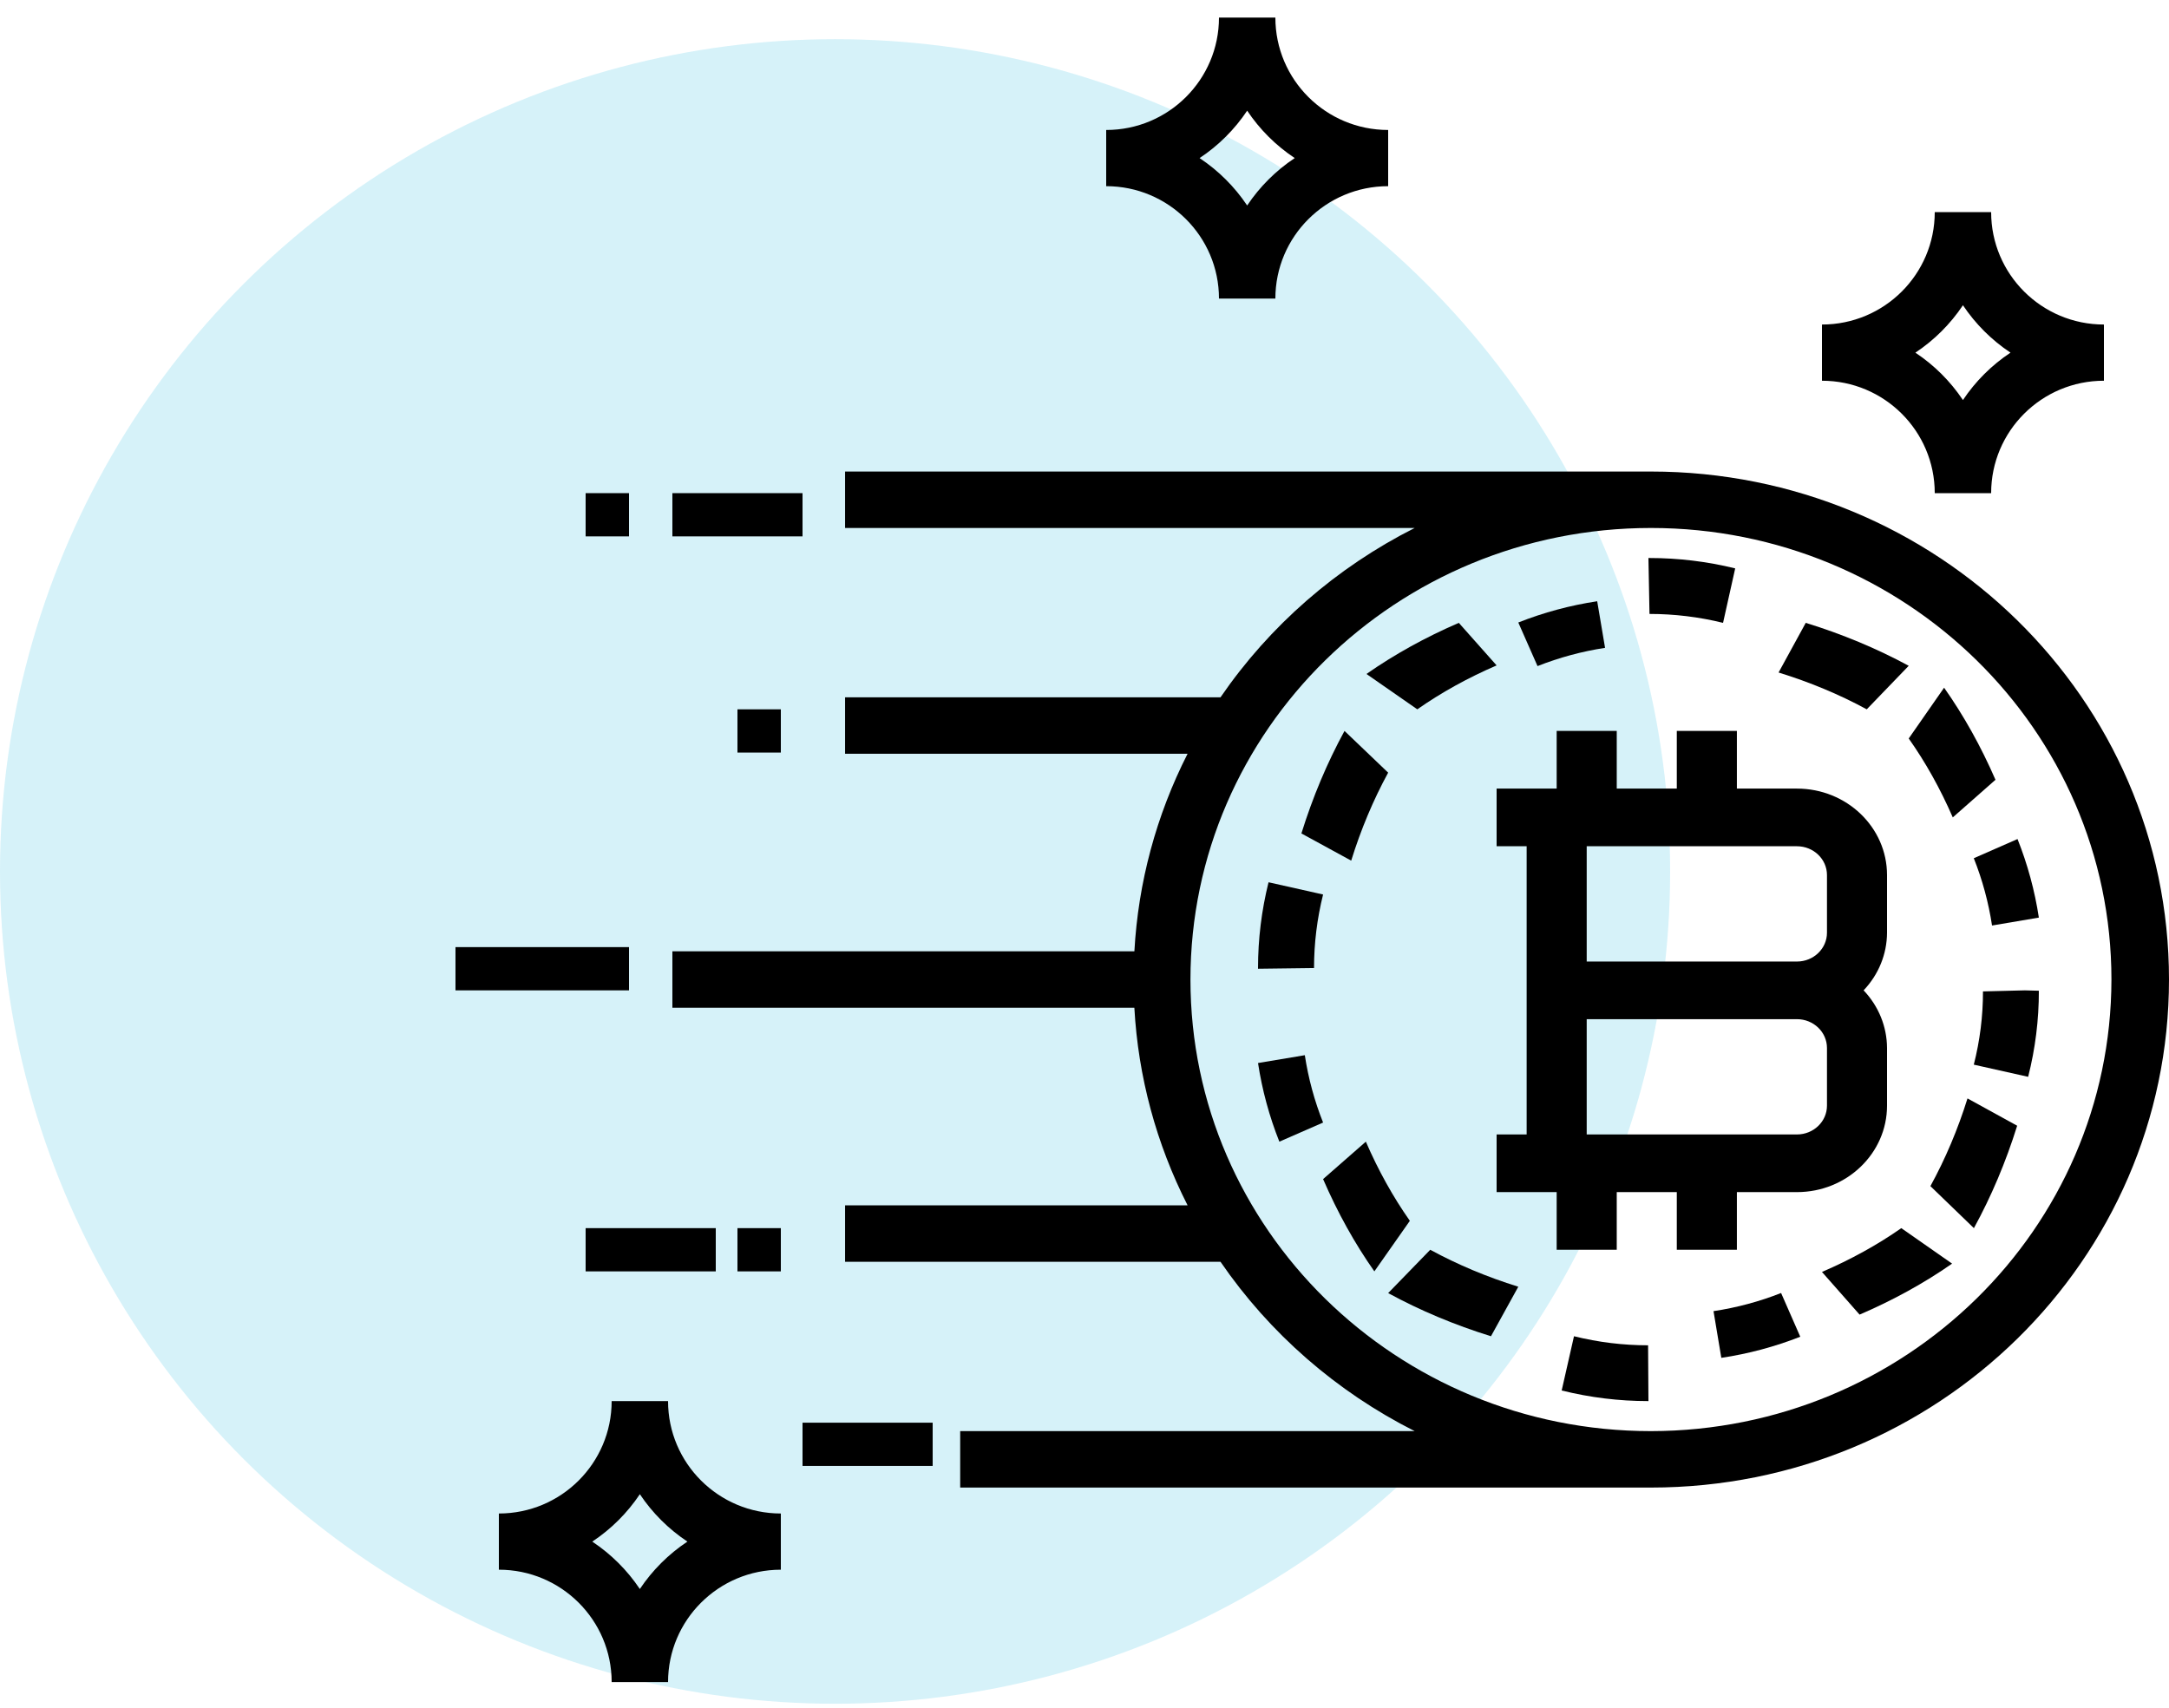 <?xml version="1.0" encoding="UTF-8"?>
<svg width="80px" height="63px" viewBox="0 0 80 63" version="1.1" xmlns="http://www.w3.org/2000/svg" xmlns:xlink="http://www.w3.org/1999/xlink">
    <!-- Generator: Sketch 64 (93537) - https://sketch.com -->
    <title>Group 3</title>
    <desc>Created with Sketch.</desc>
    <g id="Styleguide" stroke="none" stroke-width="1" fill="none" fill-rule="evenodd">
        <g id="Blockchain" transform="translate(-140, -1166)">
            <g id="Group-3" transform="translate(140, 1166)">
                <ellipse id="Oval-Copy-3" fill="#36C2E1" opacity="0.2" cx="30.8" cy="32.148" rx="30.8" ry="30.703"></ellipse>
                <g id="bitcoin-(4)" transform="translate(16.8, 0)" fill="#000000" fill-rule="nonzero">
                    <path d="M54.56,18.192 L56.64,18.192 C56.64,15.902 58.503,14.045 60.8,14.045 L60.8,11.972 C58.503,11.972 56.64,10.115 56.64,7.825 L54.56,7.825 C54.56,10.115 52.697,11.972 50.4,11.972 L50.4,14.045 C52.697,14.045 54.56,15.902 54.56,18.192 Z M55.6,11.26 C56.063,11.953 56.659,12.548 57.354,13.009 C56.659,13.47 56.063,14.064 55.6,14.758 L55.591,14.745 C55.132,14.062 54.543,13.475 53.858,13.018 L53.846,13.009 C54.541,12.548 55.137,11.953 55.6,11.26 Z" id="Shape"></path>
                    <path d="M7.84,51.686 L5.76,51.686 C5.76,53.976 3.897,55.833 1.6,55.833 L1.6,57.906 C3.897,57.906 5.76,59.763 5.76,62.053 L7.84,62.053 C7.84,59.763 9.703,57.906 12,57.906 L12,55.833 C9.703,55.833 7.84,53.976 7.84,51.686 Z M6.8,58.618 L6.791,58.606 C6.332,57.923 5.743,57.336 5.058,56.879 L5.046,56.869 C5.741,56.408 6.337,55.814 6.8,55.121 C7.263,55.814 7.859,56.408 8.554,56.869 C7.859,57.331 7.263,57.925 6.8,58.618 Z" id="Shape"></path>
                    <path d="M28.16,11.015 L30.24,11.015 C30.24,8.725 32.103,6.868 34.4,6.868 L34.4,4.795 C32.103,4.795 30.24,2.938 30.24,0.648 L28.16,0.648 C28.16,2.938 26.297,4.795 24,4.795 L24,6.868 C26.297,6.868 28.16,8.725 28.16,11.015 Z M29.2,4.083 C29.663,4.776 30.259,5.37 30.954,5.831 C30.259,6.293 29.663,6.887 29.2,7.58 L29.191,7.568 C28.732,6.885 28.143,6.298 27.458,5.841 L27.446,5.831 C28.141,5.37 28.737,4.776 29.2,4.083 Z" id="Shape"></path>
                    <path d="M52.8,38.661 C52.797,37.873 52.489,37.115 51.936,36.534 C52.489,35.953 52.797,35.195 52.8,34.407 L52.8,32.281 C52.8,30.519 51.312,29.091 49.477,29.091 L47.262,29.091 L47.262,26.964 L45.046,26.964 L45.046,29.091 L42.831,29.091 L42.831,26.964 L40.615,26.964 L40.615,29.091 L38.4,29.091 L38.4,31.218 L39.508,31.218 L39.508,41.85 L38.4,41.85 L38.4,43.977 L40.615,43.977 L40.615,46.104 L42.831,46.104 L42.831,43.977 L45.046,43.977 L45.046,46.104 L47.262,46.104 L47.262,43.977 L49.477,43.977 C51.312,43.977 52.8,42.549 52.8,40.787 L52.8,38.661 Z M50.585,40.787 C50.585,41.374 50.089,41.85 49.477,41.85 L41.723,41.85 L41.723,37.597 L49.477,37.597 C50.089,37.597 50.585,38.073 50.585,38.661 L50.585,40.787 Z M50.585,34.407 C50.585,34.995 50.089,35.471 49.477,35.471 L41.723,35.471 L41.723,31.218 L49.477,31.218 C50.089,31.218 50.585,31.694 50.585,32.281 L50.585,34.407 Z" id="Shape"></path>
                    <path d="M44.092,17.395 L14.369,17.395 L14.369,19.477 L35.378,19.477 C32.491,20.933 30.028,23.082 28.216,25.724 L14.369,25.724 L14.369,27.806 L27.002,27.806 C25.846,30.078 25.179,32.559 25.04,35.094 L8,35.094 L8,37.176 L25.039,37.176 C25.178,39.712 25.846,42.192 27.002,44.464 L14.369,44.464 L14.369,46.547 L28.216,46.547 C30.028,49.188 32.491,51.337 35.378,52.794 L18.615,52.794 L18.615,54.876 L44.092,54.876 C54.645,54.876 63.2,46.485 63.2,36.135 C63.2,25.785 54.645,17.395 44.092,17.395 Z M44.092,52.794 C34.712,52.794 27.108,45.335 27.108,36.135 C27.108,26.935 34.712,19.477 44.092,19.477 C53.473,19.477 61.077,26.935 61.077,36.135 C61.066,45.331 53.468,52.783 44.092,52.794 Z" id="Shape"></path>
                    <path d="M56.8,28.766 C56.264,27.533 55.627,26.393 54.905,25.369 L53.6,27.243 C54.22,28.12 54.765,29.097 55.225,30.154 L56.8,28.766 Z" id="Path"></path>
                    <path d="M53.6,24.561 C52.422,23.923 51.147,23.391 49.802,22.977 L48.8,24.809 C49.952,25.164 51.044,25.619 52.052,26.167 L53.6,24.561 Z" id="Path"></path>
                    <path d="M46.752,22.977 L47.2,20.968 C46.164,20.713 45.103,20.585 44.039,20.585 L44,20.585 L44.039,22.648 C44.952,22.648 45.863,22.758 46.752,22.977 Z" id="Path"></path>
                    <path d="M42.4,23.899 L42.11,22.18 C41.111,22.331 40.134,22.594 39.2,22.964 L39.909,24.572 C40.709,24.256 41.545,24.03 42.4,23.899 Z" id="Path"></path>
                    <path d="M56.673,34.142 L58.4,33.85 C58.248,32.855 57.983,31.882 57.613,30.952 L56,31.66 C56.317,32.456 56.543,33.289 56.673,34.142 Z" id="Path"></path>
                    <path d="M57.885,36.534 L56.339,36.573 C56.34,37.483 56.226,38.39 56,39.275 L58.005,39.724 C58.269,38.683 58.402,37.617 58.4,36.548 L57.885,36.534 Z" id="Path"></path>
                    <path d="M32,43.497 C32.535,44.733 33.169,45.876 33.891,46.901 L35.2,45.036 C34.581,44.156 34.036,43.176 33.577,42.116 L32,43.497 Z" id="Path"></path>
                    <path d="M34.4,47.702 C35.576,48.343 36.849,48.877 38.192,49.294 L39.2,47.467 C38.05,47.11 36.959,46.652 35.952,46.104 L34.4,47.702 Z" id="Path"></path>
                    <path d="M41.254,49.294 L40.8,51.295 C41.845,51.555 42.915,51.686 43.989,51.686 L44,51.686 L43.987,49.628 C43.067,49.628 42.15,49.516 41.254,49.294 Z" id="Path"></path>
                    <path d="M54.4,43.756 L56.004,45.306 C56.647,44.134 57.182,42.866 57.6,41.528 L55.768,40.521 C55.41,41.667 54.95,42.753 54.4,43.756 Z" id="Path"></path>
                    <path d="M38.4,24.547 L37.006,22.977 C35.77,23.511 34.627,24.144 33.6,24.863 L35.475,26.167 C36.356,25.549 37.338,25.005 38.4,24.547 Z" id="Path"></path>
                    <path d="M46.4,48.368 L46.688,50.091 C47.687,49.941 48.665,49.679 49.6,49.312 L48.893,47.699 C48.093,48.014 47.256,48.239 46.4,48.368 Z" id="Path"></path>
                    <path d="M32,32.998 L29.988,32.547 C29.73,33.584 29.6,34.646 29.6,35.711 L29.6,35.737 L31.666,35.711 C31.666,34.797 31.778,33.887 32,32.998 Z" id="Path"></path>
                    <path d="M34.4,28.503 L32.79,26.964 C32.149,28.138 31.616,29.407 31.2,30.746 L33.037,31.749 C33.393,30.6 33.851,29.51 34.4,28.503 Z" id="Path"></path>
                    <path d="M50.4,46.922 L51.788,48.496 C53.026,47.964 54.171,47.333 55.2,46.615 L53.326,45.306 C52.445,45.923 51.462,46.465 50.4,46.922 Z" id="Path"></path>
                    <path d="M31.326,38.926 L29.6,39.215 C29.752,40.211 30.016,41.185 30.387,42.116 L32,41.411 C31.682,40.613 31.456,39.78 31.326,38.926 Z" id="Path"></path>
                    <rect id="Rectangle" x="0" y="34.939" width="6.4" height="1.595"></rect>
                    <rect id="Rectangle" x="8" y="18.192" width="4.8" height="1.595"></rect>
                    <rect id="Rectangle" x="12.8" y="52.483" width="4.8" height="1.595"></rect>
                    <rect id="Rectangle" x="10.4" y="45.306" width="1.6" height="1.595"></rect>
                    <rect id="Rectangle" x="4.8" y="45.306" width="4.8" height="1.595"></rect>
                    <rect id="Rectangle" x="10.4" y="26.167" width="1.6" height="1.595"></rect>
                    <rect id="Rectangle" x="4.8" y="18.192" width="1.6" height="1.595"></rect>
                </g>
            </g>
        </g>
    </g>
</svg>